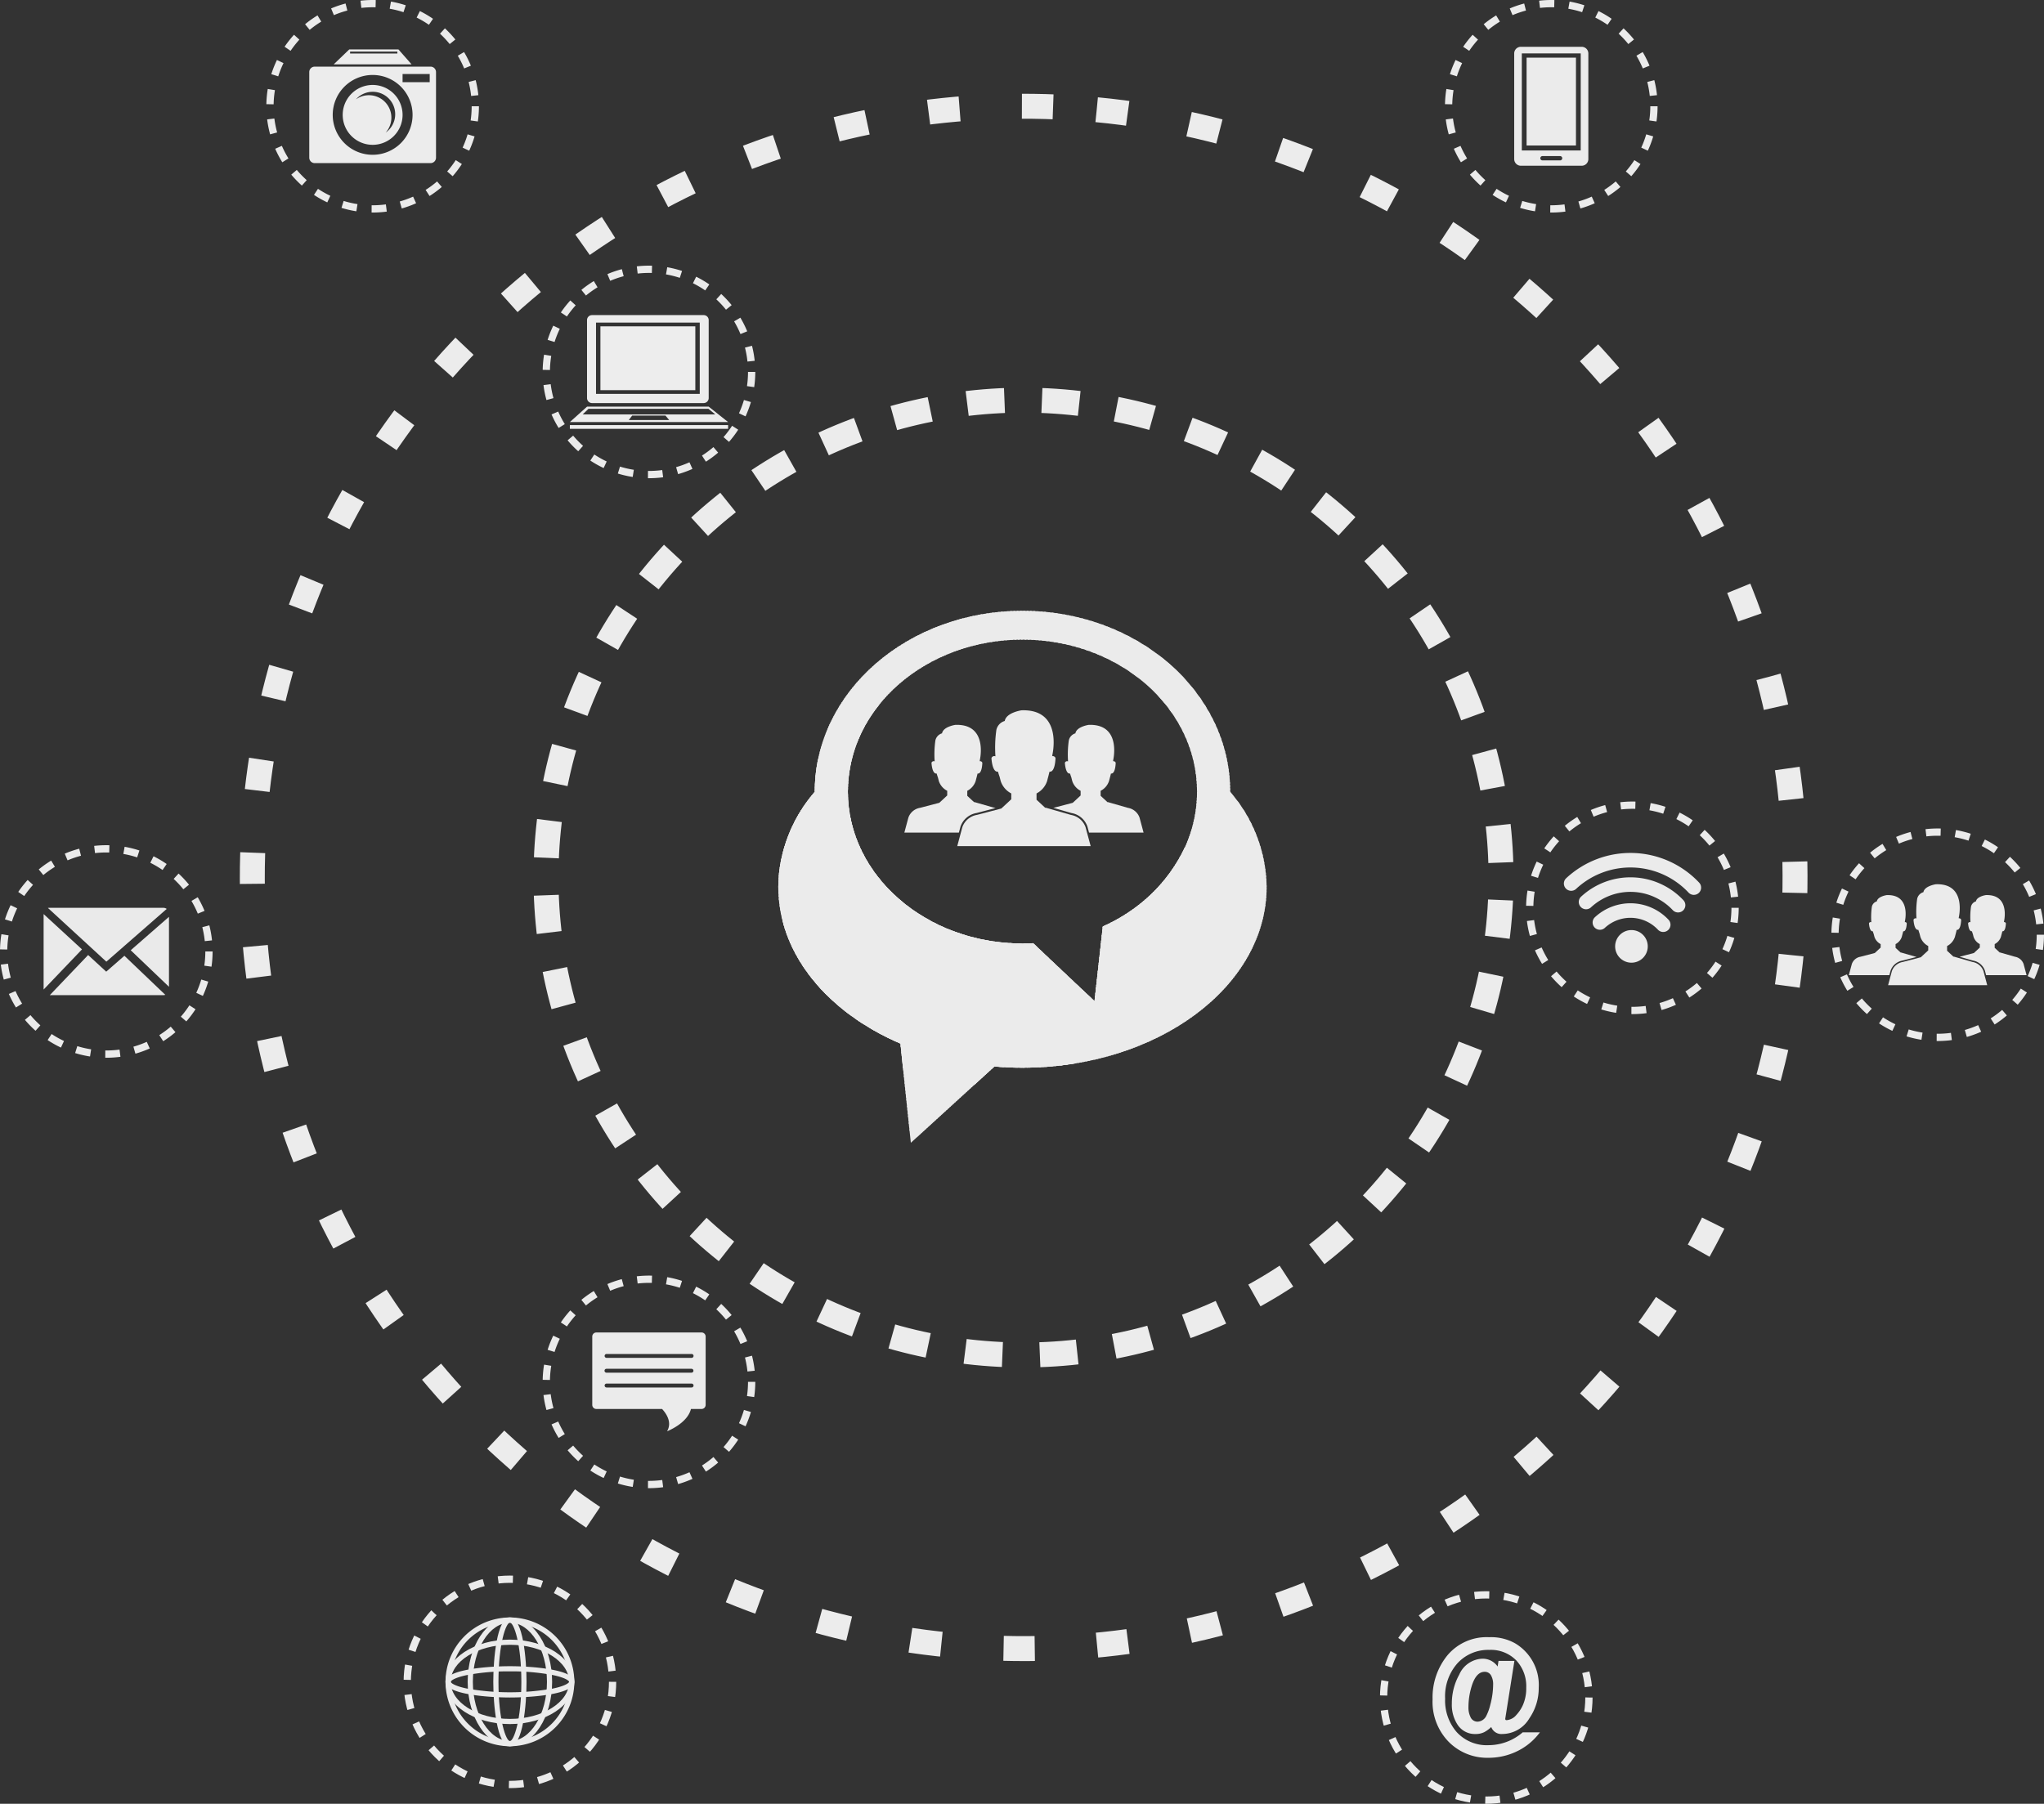 <svg xmlns="http://www.w3.org/2000/svg" xmlns:xlink="http://www.w3.org/1999/xlink" width="327.695" height="289.253" viewBox="0 0 327.695 289.253"><rect x="0" y="0" width="327.695" height="289.253" fill="#333333" stroke="none"/><defs><style>.a,.e{fill:#ebebeb;}.a{clip-rule:evenodd;}.b,.c,.d,.f,.h,.i,.j,.k,.l{fill:none;stroke-miterlimit:10;}.b,.c,.k{stroke:#ececec;}.b,.c{stroke-width:4px;}.b{stroke-dasharray:5 10;}.c{stroke-dasharray:6;}.d,.f,.h,.i,.j,.l{stroke:#ebebeb;}.d,.f,.h,.i,.j,.k,.l{stroke-width:1.165px;}.d{stroke-dasharray:2.365 2.365;}.f{stroke-dasharray:2.365 2.365;}.g{fill:#eaeaea;}.h{stroke-dasharray:2.365 2.365;}.i{stroke-dasharray:2.365 2.365;}.j,.k{stroke-dasharray:2.365 2.365;}.l{stroke-dasharray:2.365 2.365;}.m{fill:#ededed;}.n{fill:#ececec;}.o{clip-path:url(#a);}.p{clip-path:url(#b);}</style><clipPath id="a"><path class="a" d="M379.914,754.147a23.65,23.65,0,0,1,5.85,15.249c0,16.011-17.526,28.989-39.147,28.989q-2.282,0-4.5-.192l-13.395,12.233-1.666-15.914C315.35,789.5,307.47,780.13,307.47,769.4a23.649,23.649,0,0,1,5.85-15.249V754.1c0-16.01,14.908-28.989,33.3-28.989s33.3,12.979,33.3,28.989v.045Zm-33.3-24.412c-15.458,0-27.989,10.909-27.989,24.367s12.531,24.367,27.989,24.367c.576,0,1.148-.017,1.716-.047l9.838,9.292L359.5,775.74c8.976-4.058,15.108-12.224,15.108-21.638C374.605,740.644,362.075,729.735,346.617,729.735Z" transform="translate(-307.47 -725.113)"/></clipPath><clipPath id="b"><path class="a" d="M355.361,866.173a52.556,52.556,0,0,1-8.394.67c-1.521,0-3.021-.067-4.5-.192l-3.228,2.949a32.627,32.627,0,0,1-11.409-2.584l-.424-4.046c-9.523-4.075-16.512-11.035-18.79-19.266a32.914,32.914,0,0,1-.721-6.861c0-.335.007-.668.017-1a24.069,24.069,0,0,1,5.757-13.238v-.044a25.5,25.5,0,0,1,.495-5,32.966,32.966,0,0,1,9.866-8.968,22.167,22.167,0,0,0-5.052,13.966c0,13.458,12.531,24.367,27.989,24.367.576,0,1.148-.017,1.715-.047l9.839,9.292,1.326-11.974a26.01,26.01,0,0,0,13.186-12.749,32.819,32.819,0,0,1-17.673,34.724Z" transform="translate(-307.897 -808.595)"/></clipPath></defs><g transform="translate(5734.983 14884.064)"><circle class="b" cx="123.665" cy="123.665" r="123.665" transform="translate(-5705.685 -14631.959) rotate(-84.567)"/><circle class="c" cx="76.532" cy="76.532" r="76.532" transform="matrix(0.912, -0.411, 0.411, 0.912, -5672.143, -14781.68)"/><g transform="translate(-5440.791 -14750.628)"><g transform="translate(0 0)"><path class="d" d="M406.186,220.079a16.46,16.46,0,1,1-16.46-16.459A16.459,16.459,0,0,1,406.186,220.079Z" transform="translate(-373.267 -203.62)"/></g><g transform="translate(2.209 8.366)"><g transform="translate(6.304)"><path class="e" d="M399.067,227.877a2.241,2.241,0,0,0-1.741-1.46l-3.034-.87-.019.033-1.037-.964,0,0v-.758a2.563,2.563,0,0,0,1.258-1.473c.028-.113.057-.22.083-.324h0s.095-.338.2-.8c.689.1.713-1.618.713-1.618a.333.333,0,0,0-.381-.228c0-.049,0-.1,0-.141,0,0,1.319-5.5-3.676-5.323,0,0-1.818.262-1.994,1.27a1.421,1.421,0,0,0-1,1.074,14.913,14.913,0,0,0-.111,3.14.352.352,0,0,0-.474.208s.076,1.726.776,1.617c.055.2.114.394.186.584.043.166.087.344.138.538a2.553,2.553,0,0,0,1.259,1.473v.708l-.008,0-1.176,1.094-2.9.758a2.242,2.242,0,0,0-1.744,1.46l-.607,2.262h15.893Z" transform="translate(-383.783 -213.954)"/></g><g transform="translate(0 1.733)"><path class="e" d="M384.6,226.6l2.259-.589c-.074-.019-.122-.027-.122-.027l-2.405-.691-.015.027-.824-.765,0,0v-.6a2.031,2.031,0,0,0,1-1.169c.022-.09.044-.175.065-.257h0s.074-.27.161-.631c.549.078.566-1.284.566-1.284a.262.262,0,0,0-.3-.181c0-.04,0-.077,0-.111,0,0,1.047-4.364-2.914-4.224,0,0-1.444.208-1.584,1.008a1.127,1.127,0,0,0-.793.852,11.755,11.755,0,0,0-.085,2.492.278.278,0,0,0-.378.164s.058,1.368.614,1.283c.045.156.092.311.149.461.033.133.07.274.108.427a2.03,2.03,0,0,0,1,1.169v.562l-.006,0-.933.868-2.3.6a1.774,1.774,0,0,0-1.38,1.158L376,228.935h6.5l.191-.709A2.446,2.446,0,0,1,384.6,226.6Z" transform="translate(-375.996 -216.094)"/></g><g transform="translate(17.752 1.733)"><path class="e" d="M402.339,228.935h6.332l-.481-1.795a1.779,1.779,0,0,0-1.384-1.158l-2.407-.691-.014.027-.824-.765,0,0v-.6a2.025,2.025,0,0,0,1-1.169c.023-.09.045-.175.066-.257h0s.074-.27.163-.631c.546.078.564-1.284.564-1.284a.264.264,0,0,0-.3-.181c0-.04,0-.077,0-.111,0,0,1.047-4.364-2.916-4.224,0,0-1.443.208-1.583,1.008a1.126,1.126,0,0,0-.792.852,11.782,11.782,0,0,0-.087,2.492.28.28,0,0,0-.379.164s.062,1.368.619,1.283a4.78,4.78,0,0,0,.147.461c.033.133.068.274.108.427a2.03,2.03,0,0,0,1,1.169v.562l-.006,0-.931.868-2.3.6h0l2.146.615a2.444,2.444,0,0,1,1.915,1.623l.189.713h.166Z" transform="translate(-397.923 -216.094)"/></g></g></g><g transform="translate(-5647.398 -14678.926)"><g transform="translate(0 0)"><path class="d" d="M150.983,308.644a16.46,16.46,0,1,1-16.46-16.457A16.462,16.462,0,0,1,150.983,308.644Z" transform="translate(-118.064 -292.187)"/></g><path class="e" d="M144.691,302.732H127.819a.657.657,0,0,0-.657.657v10.954a.658.658,0,0,0,.657.658h10.536c.6.644,1.673,2.089.8,3.572,0,0,3.254-1.231,3.829-3.572h1.7a.658.658,0,0,0,.657-.658V303.389A.657.657,0,0,0,144.691,302.732Zm-1.619,8.821H129.439a.312.312,0,0,1,0-.623h13.633a.312.312,0,1,1,0,.623Zm0-2.375H129.439a.311.311,0,1,1,0-.623h13.633a.311.311,0,1,1,0,.623Zm0-2.376H129.439a.312.312,0,0,1,0-.623h13.633a.312.312,0,1,1,0,.623Z" transform="translate(-119.796 -294.195)"/></g><g transform="translate(-5734.4 -14747.945)"><g transform="translate(0 0)"><path class="f" d="M43.517,223.394a16.459,16.459,0,1,1-16.459-16.46A16.458,16.458,0,0,1,43.517,223.394Z" transform="translate(-10.599 -206.934)"/></g><g transform="translate(6.409 9.458)"><path class="g" d="M31.7,228.086l-2.914,2.548-2.9-2.668L19.742,234.4H37.954a.872.872,0,0,0,.3-.053Z" transform="translate(-18.749 -220.396)"/><path class="g" d="M35.765,225.759l6.134,5.86V220.4Z" transform="translate(-21.8 -218.955)"/><path class="g" d="M28.738,227.252l9.677-8.46a.889.889,0,0,0-.531-.176H19.572a.893.893,0,0,0-.2.023Z" transform="translate(-18.679 -218.616)"/><path class="g" d="M18.515,219.855v12.1l6.153-6.439Z" transform="translate(-18.515 -218.852)"/></g></g><g transform="translate(-5489.734 -14754.946)"><g transform="translate(0 0)"><path class="h" d="M345.731,214.744a16.46,16.46,0,1,1-16.459-16.458A16.46,16.46,0,0,1,345.731,214.744Z" transform="translate(-312.812 -198.286)"/></g><g transform="translate(5.444 7.655)"><path class="e" d="M341.2,214.154a1.167,1.167,0,0,1-1.651-.053,12.781,12.781,0,0,0-18.045-.572,1.168,1.168,0,0,1-1.6-1.7,15.119,15.119,0,0,1,21.348.678A1.168,1.168,0,0,1,341.2,214.154Z" transform="translate(-319.536 -207.741)"/><g transform="translate(2.371 3.911)"><path class="e" d="M339.231,217.892a1.168,1.168,0,0,1-1.651-.053,9.312,9.312,0,0,0-13.148-.417,1.169,1.169,0,0,1-1.6-1.7,11.655,11.655,0,0,1,16.453.522A1.168,1.168,0,0,1,339.231,217.892Z" transform="translate(-322.464 -212.572)"/></g><g transform="translate(4.608 8.073)"><path class="e" d="M337.375,222a1.168,1.168,0,0,1-1.652-.053,6.04,6.04,0,0,0-8.527-.27,1.168,1.168,0,0,1-1.6-1.7,8.377,8.377,0,0,1,11.829.376A1.167,1.167,0,0,1,337.375,222Z" transform="translate(-325.228 -217.712)"/></g><path class="e" d="M334.248,223.853a2.615,2.615,0,1,1-3.7-.118A2.614,2.614,0,0,1,334.248,223.853Z" transform="translate(-321.477 -210.652)"/></g></g><g transform="translate(-5669.692 -14630.822)"><g transform="translate(0 0)"><circle class="i" cx="16.459" cy="16.459" r="16.459"/></g><g transform="translate(6.134 6.135)"><g transform="translate(0 7.814)"><path class="e" d="M108.428,373.854c-3.572,0-10.325-.525-10.325-2.509s6.754-2.51,10.325-2.51,10.324.524,10.324,2.51S112,373.854,108.428,373.854Zm0-4.189a35.059,35.059,0,0,0-6.921.6c-2.136.452-2.573.963-2.573,1.075s.436.623,2.573,1.073a39.843,39.843,0,0,0,13.841,0c2.136-.451,2.572-.962,2.572-1.073s-.436-.623-2.572-1.075A35.06,35.06,0,0,0,108.428,369.665Z" transform="translate(-98.103 -368.835)"/></g><g transform="translate(0 3.552)"><path class="e" d="M108.428,377.113c-5.692,0-10.325-3.038-10.325-6.771s4.633-6.771,10.325-6.771,10.324,3.038,10.324,6.771S114.119,377.113,108.428,377.113Zm0-12.711c-5.236,0-9.494,2.664-9.494,5.941s4.258,5.941,9.494,5.941,9.492-2.666,9.492-5.941S113.662,364.4,108.428,364.4Z" transform="translate(-98.103 -363.571)"/></g><g transform="translate(7.659)"><path class="e" d="M110.23,379.831c-2.108,0-2.666-6.754-2.666-10.324s.558-10.324,2.666-10.324,2.664,6.753,2.664,10.324S112.337,379.831,110.23,379.831Zm0-19.818c-.623,0-1.836,3.351-1.836,9.494S109.607,379,110.23,379s1.834-3.35,1.834-9.493S110.851,360.013,110.23,360.013Z" transform="translate(-107.564 -359.183)"/></g><g transform="translate(3.553)"><path class="e" d="M109.264,379.831c-3.733,0-6.772-4.632-6.772-10.324s3.039-10.324,6.772-10.324,6.767,4.631,6.767,10.324S113,379.831,109.264,379.831Zm0-19.818c-3.276,0-5.942,4.26-5.942,9.494S105.988,379,109.264,379s5.939-4.26,5.939-9.493S112.537,360.013,109.264,360.013Z" transform="translate(-102.492 -359.183)"/></g><path class="e" d="M108.428,379.831a10.324,10.324,0,1,1,10.324-10.324A10.337,10.337,0,0,1,108.428,379.831Zm0-19.818a9.494,9.494,0,1,0,9.492,9.494A9.505,9.505,0,0,0,108.428,360.013Z" transform="translate(-98.103 -359.183)"/></g></g><g transform="translate(-5502.741 -14883.482)"><g transform="translate(0 0)"><path class="j" d="M329.664,55.977a16.459,16.459,0,1,1-16.457-16.459A16.459,16.459,0,0,1,329.664,55.977Z" transform="translate(-296.746 -39.518)"/></g><path class="e" d="M320.554,48.07H310.8a1.066,1.066,0,0,0-1.065,1.066V66.074A1.066,1.066,0,0,0,310.8,67.14h9.755a1.065,1.065,0,0,0,1.066-1.065V49.136A1.065,1.065,0,0,0,320.554,48.07Zm-3.463,18.215h-2.825a.346.346,0,1,1,0-.692h2.825a.346.346,0,0,1,0,.692Zm2.545-2.393H311.72V49.811h7.917Zm.763.8h-9.443V49.127H320.4Z" transform="translate(-299.219 -41.146)"/></g><g transform="translate(-5513.163 -14628.313)"><g transform="translate(0 0)"><circle class="k" cx="16.459" cy="16.459" r="16.459"/></g><g transform="translate(7.854 6.792)"><path class="e" d="M308.009,378.349h2.774l-.257.322a9.811,9.811,0,0,1-3.569,2.787,10.4,10.4,0,0,1-4.416.97,8.679,8.679,0,0,1-6.4-2.573,9.191,9.191,0,0,1-2.57-6.8,10.7,10.7,0,0,1,2.4-7.082,8.2,8.2,0,0,1,6.664-2.881,7.88,7.88,0,0,1,4.174.984,7.756,7.756,0,0,1,3.782,7.109,8.565,8.565,0,0,1-1.508,4.927,5.069,5.069,0,0,1-4.307,2.5,1.735,1.735,0,0,1-1.8-1.116,5.207,5.207,0,0,1-1.118.82,3.052,3.052,0,0,1-1.387.3,3.308,3.308,0,0,1-2.922-1.536,5.823,5.823,0,0,1-.889-3.325,9.475,9.475,0,0,1,1.184-4.658,4.208,4.208,0,0,1,3.736-2.558,2.923,2.923,0,0,1,2.42,1.25l.142-.9h2.549l-1.468,9.277c0,.154.068.229.2.229a2.273,2.273,0,0,0,1.589-.847,5.841,5.841,0,0,0,1.022-1.536,6.621,6.621,0,0,0,.554-2.827,6.06,6.06,0,0,0-1.61-4.383,5.681,5.681,0,0,0-4.3-1.676,6.693,6.693,0,0,0-5.095,2.12,7.971,7.971,0,0,0-2,5.7,7.707,7.707,0,0,0,1.818,5.319,6.516,6.516,0,0,0,5.13,2.141,8.4,8.4,0,0,0,5.428-2.007Zm-5.185-4.416a12.766,12.766,0,0,0,.457-3.272,2.84,2.84,0,0,0-.282-1.333,1.141,1.141,0,0,0-1.077-.687q-1.373,0-2.087,2.315a11.417,11.417,0,0,0-.512,3.42,3.3,3.3,0,0,0,.3,1.453,1.225,1.225,0,0,0,1.131.808,1.633,1.633,0,0,0,1.439-.954A7.8,7.8,0,0,0,302.823,373.933Z" transform="translate(-293.574 -363.093)"/></g></g><g transform="translate(-5647.398 -14840.876)"><g transform="translate(0 0)"><path class="l" d="M150.983,108.6a16.46,16.46,0,1,1-16.46-16.46A16.461,16.461,0,0,1,150.983,108.6Z" transform="translate(-118.064 -92.145)"/></g><g transform="translate(3.774 7.342)"><path class="m" d="M144.833,101.214h-17.9a.8.8,0,0,0-.806.8v12.5a.806.806,0,0,0,.806.806h17.9a.805.805,0,0,0,.8-.806v-12.5A.8.8,0,0,0,144.833,101.214Zm-.634,12.634h-16.63V102.419H144.2Z" transform="translate(-123.374 -101.214)"/><rect class="m" width="15.216" height="10.234" transform="translate(4.9 1.803)"/><rect class="m" width="25.369" height="0.597" transform="translate(0 17.638)"/><path class="m" d="M144.99,119.348H125.48l-2.754,2.472H148.1Zm-19.271.342H144.94l1.1.9H124.785Zm6.458,1.8.538-.709h5.344l.587.709Z" transform="translate(-122.726 -104.667)"/></g></g><g transform="translate(-5691.7 -14883.482)"><g transform="translate(0 0)"><path class="j" d="M96.261,55.978A16.459,16.459,0,1,1,79.8,39.518,16.459,16.459,0,0,1,96.261,55.978Z" transform="translate(-63.343 -39.518)"/></g><g transform="translate(6.298 7.341)"><path class="n" d="M82.544,55.628a4.8,4.8,0,1,0,4.8,4.8A4.8,4.8,0,0,0,82.544,55.628Zm2.094,7.636a3.6,3.6,0,0,0-4.767-5.333,3.6,3.6,0,1,1,4.767,5.333Z" transform="translate(-72.383 -49.927)"/><path class="n" d="M90.57,52H71.994a.872.872,0,0,0-.872.871V66.6a.872.872,0,0,0,.872.871H90.57a.872.872,0,0,0,.873-.871V52.875A.871.871,0,0,0,90.57,52ZM81.283,66.136a6.4,6.4,0,1,1,6.4-6.4A6.4,6.4,0,0,1,81.283,66.136Zm9.149-11.648h-4.35V53.18h4.35Z" transform="translate(-71.122 -49.237)"/><path class="n" d="M86.339,48.586H78.458l-2.5,2.4H88.448Zm-.171.654H78.587v-.305h7.581Z" transform="translate(-72.042 -48.586)"/></g></g><g transform="translate(-5610.21 -14786.119)"><g transform="translate(20.212 15.962)"><g transform="translate(8.484 0)"><path class="e" d="M404.351,232.691a3.016,3.016,0,0,0-2.343-1.964l-4.083-1.171-.025.045-1.4-1.3-.007,0v-1.02a3.45,3.45,0,0,0,1.693-1.983c.038-.151.077-.3.111-.436h0s.127-.455.275-1.071c.927.132.96-2.178.96-2.178a.448.448,0,0,0-.513-.307c0-.065.007-.13.007-.19,0,0,1.775-7.4-4.947-7.163,0,0-2.447.353-2.683,1.709a1.912,1.912,0,0,0-1.344,1.446,20.067,20.067,0,0,0-.149,4.225.473.473,0,0,0-.638.28s.1,2.323,1.045,2.176c.074.267.154.531.251.785.058.223.118.463.185.723a3.436,3.436,0,0,0,1.694,1.983v.953l-.011-.005-1.583,1.472-3.9,1.02a3.018,3.018,0,0,0-2.347,1.964l-.817,3.044H405.17Z" transform="translate(-383.783 -213.954)"/></g><g transform="translate(0 2.332)"><path class="e" d="M387.577,230.229l3.04-.792c-.1-.026-.164-.036-.164-.036l-3.237-.93-.021.036-1.109-1.03,0,0v-.808a2.733,2.733,0,0,0,1.346-1.573c.029-.121.059-.235.087-.346h0s.1-.363.217-.849c.739.1.762-1.728.762-1.728a.353.353,0,0,0-.406-.244c0-.053,0-.1,0-.149,0,0,1.409-5.872-3.921-5.684,0,0-1.944.28-2.131,1.356a1.516,1.516,0,0,0-1.068,1.146,15.818,15.818,0,0,0-.114,3.353.375.375,0,0,0-.509.221s.078,1.841.827,1.727c.06.21.124.418.2.621.045.179.094.368.145.575a2.731,2.731,0,0,0,1.347,1.573v.756l-.009,0-1.255,1.168-3.1.809a2.388,2.388,0,0,0-1.858,1.558l-.65,2.415h8.743l.257-.954A3.292,3.292,0,0,1,387.577,230.229Z" transform="translate(-375.996 -216.094)"/></g><g transform="translate(23.889 2.332)"><path class="e" d="M403.866,233.374h8.521l-.647-2.415a2.4,2.4,0,0,0-1.862-1.558l-3.239-.93-.019.036-1.109-1.03-.007,0v-.808a2.726,2.726,0,0,0,1.346-1.573c.032-.121.061-.235.089-.346h0s.1-.363.219-.849c.734.1.759-1.728.759-1.728a.355.355,0,0,0-.406-.244c0-.053,0-.1,0-.149,0,0,1.409-5.872-3.924-5.684,0,0-1.943.28-2.13,1.356A1.515,1.515,0,0,0,400.4,218.6a15.858,15.858,0,0,0-.118,3.353.377.377,0,0,0-.51.221s.083,1.841.833,1.727a6.451,6.451,0,0,0,.2.621c.045.179.092.368.145.575a2.732,2.732,0,0,0,1.344,1.573v.756l-.009,0-1.253,1.168-3.1.809h-.007l2.888.828a3.289,3.289,0,0,1,2.577,2.184l.255.96h.223Z" transform="translate(-397.923 -216.094)"/></g></g><g transform="translate(0 0)"><g transform="translate(0 0)"><g class="o"><rect class="e" width="1.496" height="85.431" transform="matrix(0.673, -0.74, 0.74, 0.673, -23.183, 44.915)"/><rect class="e" width="0.538" height="85.431" transform="translate(-22.303 43.946) rotate(-47.737)"/><rect class="e" width="0.538" height="85.431" transform="matrix(0.673, -0.74, 0.74, 0.673, -22.054, 43.674)"/><rect class="e" width="0.538" height="85.431" transform="matrix(0.673, -0.74, 0.74, 0.673, -21.815, 43.41)"/><rect class="e" width="0.538" height="85.431" transform="translate(-21.568 43.139) rotate(-47.716)"/><rect class="e" width="0.538" height="85.431" transform="translate(-21.321 42.867) rotate(-47.705)"/><rect class="e" width="0.538" height="85.431" transform="matrix(0.673, -0.74, 0.74, 0.673, -21.088, 42.611)"/><rect class="e" width="0.538" height="85.431" transform="matrix(0.673, -0.74, 0.74, 0.673, -20.85, 42.349)"/><rect class="e" width="0.538" height="85.431" transform="translate(-20.605 42.079) rotate(-47.721)"/><rect class="e" width="0.538" height="85.431" transform="matrix(0.673, -0.74, 0.74, 0.673, -20.373, 41.823)"/><rect class="e" width="0.538" height="85.431" transform="translate(-20.132 41.559) rotate(-47.74)"/><rect class="e" width="0.538" height="85.431" transform="matrix(0.673, -0.74, 0.74, 0.673, -19.89, 41.293)"/><rect class="e" width="0.538" height="85.431" transform="translate(-19.647 41.025) rotate(-47.735)"/><rect class="e" width="0.538" height="85.431" transform="matrix(0.673, -0.74, 0.74, 0.673, -19.393, 40.746)"/><rect class="e" width="0.538" height="85.431" transform="matrix(0.673, -0.74, 0.74, 0.673, -19.158, 40.487)"/><rect class="e" width="0.538" height="85.431" transform="matrix(0.673, -0.74, 0.74, 0.673, -18.92, 40.225)"/><rect class="e" width="0.538" height="85.431" transform="translate(-18.672 39.953) rotate(-47.716)"/><rect class="e" width="0.538" height="85.431" transform="matrix(0.673, -0.74, 0.74, 0.673, -18.432, 39.688)"/><rect class="e" width="0.538" height="85.431" transform="matrix(0.673, -0.74, 0.74, 0.673, -18.193, 39.426)"/><rect class="e" width="0.538" height="85.431" transform="matrix(0.673, -0.74, 0.74, 0.673, -17.952, 39.161)"/><rect class="e" width="0.538" height="85.431" transform="translate(-17.708 38.892) rotate(-47.718)"/><rect class="e" width="0.538" height="85.431" transform="matrix(0.673, -0.74, 0.74, 0.673, -17.476, 38.638)"/><rect class="e" width="0.538" height="85.431" transform="matrix(0.673, -0.74, 0.74, 0.673, -17.236, 38.373)"/><rect class="e" width="0.538" height="85.431" transform="matrix(0.673, -0.74, 0.74, 0.673, -16.994, 38.107)"/><rect class="e" width="0.538" height="85.431" transform="matrix(0.673, -0.74, 0.74, 0.673, -16.75, 37.839)"/><rect class="e" width="0.538" height="85.431" transform="matrix(0.673, -0.74, 0.74, 0.673, -16.504, 37.568)"/><rect class="e" width="0.538" height="85.431" transform="matrix(0.673, -0.74, 0.74, 0.673, -16.262, 37.302)"/><rect class="e" width="0.538" height="85.431" transform="matrix(0.673, -0.74, 0.74, 0.673, -16.021, 37.037)"/><rect class="e" width="0.538" height="85.431" transform="translate(-15.776 36.768) rotate(-47.716)"/><rect class="e" width="0.538" height="85.431" transform="matrix(0.673, -0.74, 0.74, 0.673, -15.538, 36.505)"/><rect class="e" width="0.538" height="85.431" transform="matrix(0.673, -0.74, 0.74, 0.673, -15.3, 36.243)"/><rect class="e" width="0.538" height="85.431" transform="translate(-15.052 35.971) rotate(-47.716)"/><rect class="e" width="0.538" height="85.431" transform="matrix(0.673, -0.74, 0.74, 0.673, -14.82, 35.715)"/><rect class="e" width="0.538" height="85.431" transform="matrix(0.673, -0.74, 0.74, 0.673, -14.58, 35.452)"/><rect class="e" width="0.538" height="85.431" transform="matrix(0.673, -0.74, 0.74, 0.673, -14.34, 35.187)"/><rect class="e" width="0.538" height="85.431" transform="translate(-14.095 34.919) rotate(-47.733)"/><rect class="e" width="0.538" height="85.431" transform="translate(-13.848 34.647) rotate(-47.722)"/><rect class="e" width="0.538" height="85.431" transform="matrix(0.673, -0.74, 0.74, 0.673, -13.607, 34.382)"/><rect class="e" width="0.538" height="85.431" transform="matrix(0.673, -0.74, 0.74, 0.673, -13.369, 34.119)"/><rect class="e" width="0.538" height="85.431" transform="translate(-13.121 33.847) rotate(-47.715)"/><rect class="e" width="0.538" height="85.431" transform="matrix(0.673, -0.74, 0.74, 0.673, -12.877, 33.579)"/><rect class="e" width="0.538" height="85.431" transform="matrix(0.673, -0.74, 0.74, 0.673, -12.642, 33.32)"/><rect class="e" width="0.538" height="85.431" transform="matrix(0.673, -0.74, 0.74, 0.673, -12.404, 33.058)"/><rect class="e" width="0.538" height="85.431" transform="matrix(0.673, -0.74, 0.74, 0.673, -12.164, 32.794)"/><rect class="e" width="0.538" height="85.431" transform="translate(-11.929 32.536) rotate(-47.744)"/><rect class="e" width="0.538" height="85.431" transform="matrix(0.673, -0.74, 0.74, 0.673, -11.685, 32.267)"/><rect class="e" width="0.538" height="85.431" transform="matrix(0.672, -0.74, 0.74, 0.672, -11.446, 32.004)"/><rect class="e" width="0.538" height="85.431" transform="matrix(0.673, -0.74, 0.74, 0.673, -11.192, 31.725)"/><rect class="e" width="0.538" height="85.431" transform="matrix(0.673, -0.74, 0.74, 0.673, -10.956, 31.465)"/><rect class="e" width="0.538" height="85.431" transform="matrix(0.673, -0.74, 0.74, 0.673, -10.712, 31.197)"/><rect class="e" width="0.538" height="85.431" transform="translate(-10.471 30.931) rotate(-47.723)"/><rect class="e" width="0.538" height="85.431" transform="translate(-10.226 30.662) rotate(-47.716)"/><rect class="e" width="0.538" height="85.431" transform="matrix(0.673, -0.74, 0.74, 0.673, -9.991, 30.403)"/><rect class="e" width="0.538" height="85.431" transform="matrix(0.673, -0.74, 0.74, 0.673, -9.747, 30.135)"/><rect class="e" width="0.538" height="85.431" transform="matrix(0.673, -0.74, 0.74, 0.673, -9.51, 29.875)"/><rect class="e" width="0.538" height="85.431" transform="matrix(0.673, -0.74, 0.74, 0.673, -9.269, 29.61)"/><rect class="e" width="0.538" height="85.431" transform="matrix(0.673, -0.74, 0.74, 0.673, -9.03, 29.347)"/><rect class="e" width="0.538" height="85.431" transform="translate(-8.79 29.083) rotate(-47.74)"/><rect class="e" width="0.538" height="85.431" transform="translate(-8.545 28.813) rotate(-47.733)"/><rect class="e" width="0.538" height="85.431" transform="matrix(0.673, -0.74, 0.74, 0.673, -8.296, 28.539)"/><rect class="e" width="0.538" height="85.431" transform="matrix(0.673, -0.74, 0.74, 0.673, -8.058, 28.277)"/><rect class="e" width="0.538" height="85.431" transform="matrix(0.673, -0.74, 0.74, 0.673, -7.815, 28.01)"/><rect class="e" width="0.538" height="85.431" transform="translate(-7.571 27.742) rotate(-47.717)"/><rect class="e" width="0.538" height="85.431" transform="matrix(0.673, -0.74, 0.74, 0.673, -7.333, 27.48)"/><rect class="e" width="0.538" height="85.431" transform="matrix(0.673, -0.74, 0.74, 0.673, -7.092, 27.214)"/><rect class="e" width="0.538" height="85.431" transform="matrix(0.673, -0.74, 0.74, 0.673, -6.851, 26.95)"/><rect class="e" width="0.538" height="85.431" transform="translate(-6.614 26.69) rotate(-47.733)"/><rect class="e" width="0.538" height="85.431" transform="translate(-6.367 26.417) rotate(-47.721)"/><rect class="e" width="0.538" height="85.431" transform="matrix(0.673, -0.74, 0.74, 0.673, -6.134, 26.161)"/><rect class="e" width="0.538" height="85.431" transform="matrix(0.673, -0.74, 0.74, 0.673, -5.89, 25.892)"/><rect class="e" width="0.538" height="85.431" transform="matrix(0.673, -0.74, 0.74, 0.673, -5.641, 25.619)"/><rect class="e" width="0.538" height="85.431" transform="matrix(0.673, -0.74, 0.74, 0.673, -5.402, 25.356)"/><rect class="e" width="0.538" height="85.431" transform="matrix(0.673, -0.74, 0.74, 0.673, -5.161, 25.091)"/><rect class="e" width="0.538" height="85.431" transform="matrix(0.673, -0.74, 0.74, 0.673, -4.922, 24.828)"/><rect class="e" width="0.538" height="85.431" transform="translate(-4.675 24.556) rotate(-47.716)"/><rect class="e" width="0.538" height="85.431" transform="matrix(0.673, -0.74, 0.74, 0.673, -4.431, 24.288)"/><rect class="e" width="0.538" height="85.431" transform="matrix(0.673, -0.74, 0.74, 0.673, -4.196, 24.029)"/><rect class="e" width="0.538" height="85.431" transform="matrix(0.673, -0.74, 0.74, 0.673, -3.959, 23.769)"/><rect class="e" width="0.538" height="85.431" transform="matrix(0.673, -0.74, 0.74, 0.673, -3.718, 23.503)"/><rect class="e" width="0.538" height="85.431" transform="matrix(0.672, -0.74, 0.74, 0.672, -3.483, 23.245)"/><rect class="e" width="0.538" height="85.431" transform="translate(-3.24 22.977) rotate(-47.74)"/><rect class="e" width="0.538" height="85.431" transform="translate(-2.989 22.701) rotate(-47.722)"/><rect class="e" width="0.538" height="85.431" transform="matrix(0.673, -0.74, 0.74, 0.673, -2.746, 22.434)"/><rect class="e" width="0.538" height="85.431" transform="matrix(0.673, -0.74, 0.74, 0.673, -2.51, 22.174)"/><rect class="e" width="0.538" height="85.431" transform="translate(-2.265 21.905) rotate(-47.722)"/><rect class="e" width="0.538" height="85.431" transform="translate(-2.024 21.64) rotate(-47.723)"/><rect class="e" width="0.538" height="85.431" transform="translate(-1.78 21.371) rotate(-47.716)"/><rect class="e" width="0.538" height="85.431" transform="matrix(0.673, -0.74, 0.74, 0.673, -1.544, 21.112)"/><rect class="e" width="0.538" height="85.431" transform="translate(-1.309 20.853) rotate(-47.74)"/><rect class="e" width="0.538" height="85.431" transform="translate(-1.065 20.585) rotate(-47.735)"/><rect class="e" width="0.538" height="85.431" transform="matrix(0.673, -0.74, 0.74, 0.673, -0.826, 20.322)"/><rect class="e" width="0.538" height="85.431" transform="translate(-0.584 20.056) rotate(-47.738)"/><rect class="e" width="0.538" height="85.431" transform="matrix(0.673, -0.74, 0.74, 0.673, -0.335, 19.782)"/><rect class="e" width="0.538" height="85.431" transform="translate(-0.093 19.516) rotate(-47.722)"/><rect class="e" width="0.538" height="85.431" transform="matrix(0.673, -0.74, 0.74, 0.673, 0.157, 19.241)"/><rect class="e" width="0.538" height="85.431" transform="matrix(0.673, -0.74, 0.74, 0.673, 0.389, 18.986)"/><rect class="e" width="0.538" height="85.431" transform="translate(0.634 18.716) rotate(-47.716)"/><rect class="e" width="0.538" height="85.431" transform="matrix(0.673, -0.74, 0.74, 0.673, 0.874, 18.452)"/><rect class="e" width="0.538" height="85.431" transform="matrix(0.673, -0.74, 0.74, 0.673, 1.114, 18.189)"/><rect class="e" width="0.538" height="85.431" transform="matrix(0.673, -0.74, 0.74, 0.673, 1.355, 17.923)"/><rect class="e" width="0.538" height="85.431" transform="matrix(0.673, -0.74, 0.74, 0.673, 1.591, 17.663)"/><rect class="e" width="0.538" height="85.431" transform="translate(1.832 17.398) rotate(-47.732)"/><rect class="e" width="0.538" height="85.431" transform="translate(2.079 17.126) rotate(-47.721)"/><rect class="e" width="0.538" height="85.431" transform="matrix(0.673, -0.74, 0.74, 0.673, 2.312, 16.87)"/><rect class="e" width="0.538" height="85.431" transform="translate(2.564 16.593) rotate(-47.716)"/><rect class="e" width="0.538" height="85.431" transform="translate(2.806 16.327) rotate(-47.716)"/><rect class="e" width="0.538" height="85.431" transform="matrix(0.673, -0.74, 0.74, 0.673, 3.044, 16.065)"/><rect class="e" width="0.538" height="85.431" transform="matrix(0.673, -0.74, 0.74, 0.673, 3.285, 15.8)"/><rect class="e" width="0.538" height="85.431" transform="translate(3.53 15.53) rotate(-47.715)"/><rect class="e" width="0.538" height="85.431" transform="matrix(0.673, -0.74, 0.74, 0.673, 3.769, 15.268)"/><rect class="e" width="0.538" height="85.431" transform="matrix(0.673, -0.74, 0.74, 0.673, 4.006, 15.007)"/><rect class="e" width="0.538" height="85.431" transform="matrix(0.673, -0.74, 0.74, 0.673, 4.242, 14.747)"/><rect class="e" width="0.538" height="85.431" transform="translate(4.486 14.478) rotate(-47.733)"/><rect class="e" width="0.538" height="85.431" transform="matrix(0.673, -0.74, 0.74, 0.673, 4.725, 14.216)"/><rect class="e" width="0.538" height="85.431" transform="matrix(0.673, -0.74, 0.74, 0.673, 4.967, 13.95)"/><rect class="e" width="0.538" height="85.431" transform="matrix(0.673, -0.74, 0.74, 0.673, 5.218, 13.674)"/><rect class="e" width="0.538" height="85.431" transform="translate(5.458 13.41) rotate(-47.722)"/><rect class="e" width="0.538" height="85.431" transform="matrix(0.673, -0.74, 0.74, 0.673, 5.698, 13.146)"/><rect class="e" width="0.538" height="85.431" transform="matrix(0.673, -0.74, 0.74, 0.673, 5.937, 12.883)"/><rect class="e" width="0.538" height="85.431" transform="matrix(0.673, -0.74, 0.74, 0.673, 6.184, 12.611)"/><rect class="e" width="0.538" height="85.431" transform="translate(6.422 12.349) rotate(-47.723)"/><rect class="e" width="0.538" height="85.431" transform="matrix(0.673, -0.74, 0.74, 0.673, 6.664, 12.083)"/><rect class="e" width="0.538" height="85.431" transform="translate(6.894 11.83) rotate(-47.744)"/><rect class="e" width="0.538" height="85.431" transform="matrix(0.673, -0.74, 0.74, 0.673, 7.141, 11.559)"/><rect class="e" width="0.538" height="85.431" transform="matrix(0.673, -0.74, 0.74, 0.673, 7.381, 11.295)"/><rect class="e" width="0.538" height="85.431" transform="matrix(0.673, -0.74, 0.74, 0.673, 7.621, 11.031)"/><rect class="e" width="0.538" height="85.431" transform="matrix(0.673, -0.74, 0.74, 0.673, 7.868, 10.759)"/><rect class="e" width="0.538" height="85.431" transform="matrix(0.673, -0.74, 0.74, 0.673, 8.114, 10.488)"/><rect class="e" width="0.538" height="85.431" transform="matrix(0.673, -0.74, 0.74, 0.673, 8.351, 10.228)"/><rect class="e" width="0.538" height="85.431" transform="translate(8.603 9.95) rotate(-47.705)"/><rect class="e" width="0.538" height="85.431" transform="matrix(0.673, -0.74, 0.74, 0.673, 8.833, 9.698)"/><rect class="e" width="0.538" height="85.431" transform="translate(9.081 9.425) rotate(-47.715)"/><rect class="e" width="0.538" height="85.431" transform="translate(9.321 9.16) rotate(-47.717)"/><rect class="e" width="0.538" height="85.431" transform="matrix(0.673, -0.74, 0.74, 0.673, 9.552, 8.907)"/><rect class="e" width="0.538" height="85.431" transform="translate(9.796 8.638) rotate(-47.733)"/><rect class="e" width="0.538" height="85.431" transform="translate(10.037 8.373) rotate(-47.733)"/><rect class="e" width="0.538" height="85.431" transform="matrix(0.673, -0.74, 0.74, 0.673, 10.275, 8.111)"/><rect class="e" width="0.538" height="85.431" transform="matrix(0.673, -0.74, 0.74, 0.673, 10.517, 7.844)"/><rect class="e" width="0.538" height="85.431" transform="matrix(0.673, -0.74, 0.74, 0.673, 10.767, 7.57)"/><rect class="e" width="0.538" height="85.431" transform="translate(11.011 7.302) rotate(-47.716)"/><rect class="e" width="0.538" height="85.431" transform="matrix(0.673, -0.74, 0.74, 0.673, 11.249, 7.039)"/><rect class="e" width="0.538" height="85.431" transform="matrix(0.673, -0.74, 0.74, 0.673, 11.49, 6.774)"/><rect class="e" width="0.538" height="85.431" transform="translate(11.735 6.505) rotate(-47.716)"/><rect class="e" width="0.538" height="85.431" transform="translate(11.976 6.24) rotate(-47.716)"/><rect class="e" width="0.538" height="85.431" transform="matrix(0.673, -0.74, 0.74, 0.673, 12.214, 5.978)"/><rect class="e" width="0.538" height="85.431" transform="matrix(0.673, -0.74, 0.74, 0.673, 12.447, 5.722)"/><rect class="e" width="0.538" height="85.431" transform="matrix(0.673, -0.74, 0.74, 0.673, 12.692, 5.452)"/><rect class="e" width="0.538" height="85.431" transform="matrix(0.673, -0.74, 0.74, 0.673, 12.93, 5.191)"/><rect class="e" width="0.538" height="85.431" transform="matrix(0.673, -0.74, 0.74, 0.673, 13.172, 4.924)"/><rect class="e" width="0.538" height="85.431" transform="matrix(0.673, -0.74, 0.74, 0.673, 13.421, 4.65)"/><rect class="e" width="0.538" height="85.431" transform="matrix(0.673, -0.74, 0.74, 0.673, 13.665, 4.382)"/><rect class="e" width="0.538" height="85.431" transform="translate(13.904 4.119) rotate(-47.722)"/><rect class="e" width="0.538" height="85.431" transform="matrix(0.673, -0.74, 0.74, 0.673, 14.144, 3.855)"/><rect class="e" width="0.538" height="85.431" transform="translate(14.386 3.589) rotate(-47.723)"/><rect class="e" width="0.538" height="85.431" transform="translate(14.631 3.319) rotate(-47.715)"/><rect class="e" width="0.538" height="85.431" transform="translate(14.866 3.061) rotate(-47.728)"/><rect class="e" width="0.538" height="85.431" transform="translate(15.11 2.792) rotate(-47.722)"/><rect class="e" width="0.538" height="85.431" transform="translate(15.34 2.54) rotate(-47.745)"/><rect class="e" width="0.538" height="85.431" transform="translate(15.587 2.268) rotate(-47.735)"/><rect class="e" width="0.538" height="85.431" transform="translate(15.823 2.009) rotate(-47.745)"/><rect class="e" width="0.538" height="85.431" transform="translate(16.076 1.73) rotate(-47.722)"/><rect class="e" width="0.538" height="85.431" transform="translate(16.317 1.465) rotate(-47.722)"/><rect class="e" width="0.538" height="85.431" transform="matrix(0.673, -0.74, 0.74, 0.673, 16.56, 1.197)"/><rect class="e" width="0.538" height="85.431" transform="matrix(0.673, -0.74, 0.74, 0.673, 16.796, 0.938)"/><rect class="e" width="0.538" height="85.431" transform="matrix(0.673, -0.74, 0.74, 0.673, 17.041, 0.668)"/><rect class="e" width="0.538" height="85.431" transform="translate(17.282 0.403) rotate(-47.723)"/><rect class="e" width="0.538" height="85.431" transform="translate(17.526 0.134) rotate(-47.716)"/><rect class="e" width="0.538" height="85.431" transform="matrix(0.673, -0.74, 0.74, 0.673, 17.757, -0.118)"/><rect class="e" width="0.538" height="85.431" transform="matrix(0.673, -0.74, 0.74, 0.673, 17.999, -0.385)"/><rect class="e" width="0.538" height="85.431" transform="matrix(0.673, -0.74, 0.74, 0.673, 18.243, -0.653)"/><rect class="e" width="0.538" height="85.431" transform="matrix(0.673, -0.74, 0.74, 0.673, 18.484, -0.919)"/><rect class="e" width="0.538" height="85.431" transform="matrix(0.673, -0.74, 0.74, 0.673, 18.722, -1.181)"/><rect class="e" width="0.538" height="85.431" transform="translate(18.971 -1.455) rotate(-47.722)"/><rect class="e" width="0.538" height="85.431" transform="translate(19.216 -1.724) rotate(-47.716)"/><rect class="e" width="0.538" height="85.431" transform="matrix(0.673, -0.74, 0.74, 0.673, 19.454, -1.986)"/><rect class="e" width="0.538" height="85.431" transform="matrix(0.673, -0.74, 0.74, 0.673, 19.695, -2.251)"/><rect class="e" width="0.538" height="85.431" transform="matrix(0.673, -0.74, 0.74, 0.673, 19.937, -2.517)"/><rect class="e" width="0.538" height="85.431" transform="matrix(0.673, -0.74, 0.74, 0.673, 20.181, -2.786)"/><rect class="e" width="0.538" height="85.431" transform="matrix(0.673, -0.74, 0.74, 0.673, 20.42, -3.049)"/><rect class="e" width="0.538" height="85.431" transform="matrix(0.673, -0.74, 0.74, 0.673, 20.653, -3.305)"/><rect class="e" width="0.538" height="85.431" transform="translate(20.896 -3.573) rotate(-47.733)"/><rect class="e" width="0.538" height="85.431" transform="translate(21.138 -3.838) rotate(-47.733)"/><rect class="e" width="0.538" height="85.431" transform="matrix(0.673, -0.74, 0.74, 0.673, 21.376, -4.1)"/><rect class="e" width="0.538" height="85.431" transform="matrix(0.673, -0.74, 0.74, 0.673, 21.635, -4.385)"/><rect class="e" width="0.538" height="85.431" transform="translate(21.87 -4.644) rotate(-47.716)"/><rect class="e" width="0.538" height="85.431" transform="translate(22.112 -4.909) rotate(-47.716)"/><rect class="e" width="0.538" height="85.431" transform="matrix(0.673, -0.74, 0.74, 0.673, 22.35, -5.172)"/><rect class="e" width="0.538" height="85.431" transform="matrix(0.673, -0.74, 0.74, 0.673, 22.591, -5.437)"/><rect class="e" width="0.538" height="85.431" transform="translate(22.832 -5.702) rotate(-47.723)"/><rect class="e" width="0.538" height="85.431" transform="translate(23.077 -5.971) rotate(-47.716)"/><rect class="e" width="0.538" height="85.431" transform="matrix(0.673, -0.74, 0.74, 0.673, 23.307, -6.224)"/><rect class="e" width="0.538" height="85.431" transform="translate(23.557 -6.5) rotate(-47.721)"/><rect class="e" width="0.538" height="85.431" transform="matrix(0.673, -0.74, 0.74, 0.673, 23.793, -6.759)"/><rect class="e" width="0.538" height="85.431" transform="matrix(0.673, -0.74, 0.74, 0.673, 24.031, -7.02)"/><rect class="e" width="0.538" height="85.431" transform="matrix(0.673, -0.74, 0.74, 0.673, 24.278, -7.292)"/><rect class="e" width="0.538" height="85.431" transform="matrix(0.673, -0.74, 0.74, 0.673, 24.521, -7.56)"/><rect class="e" width="0.538" height="85.431" transform="translate(24.764 -7.826) rotate(-47.722)"/><rect class="e" width="0.538" height="85.431" transform="matrix(0.673, -0.74, 0.74, 0.673, 25.004, -8.091)"/><rect class="e" width="0.538" height="85.431" transform="matrix(0.673, -0.74, 0.74, 0.673, 25.243, -8.353)"/><rect class="e" width="0.538" height="85.431" transform="translate(25.49 -8.626) rotate(-47.716)"/><rect class="e" width="0.538" height="85.431" transform="matrix(0.673, -0.74, 0.74, 0.673, 25.728, -8.888)"/><rect class="e" width="0.538" height="85.431" transform="matrix(0.673, -0.74, 0.74, 0.673, 25.962, -9.145)"/><rect class="e" width="0.538" height="85.431" transform="translate(26.2 -9.406) rotate(-47.745)"/><rect class="e" width="0.538" height="85.431" transform="matrix(0.673, -0.74, 0.74, 0.673, 26.447, -9.678)"/><rect class="e" width="0.538" height="85.431" transform="translate(26.688 -9.944) rotate(-47.733)"/><rect class="e" width="0.538" height="85.431" transform="translate(26.935 -10.215) rotate(-47.723)"/><rect class="e" width="0.538" height="85.431" transform="matrix(0.673, -0.74, 0.74, 0.673, 27.174, -10.478)"/><rect class="e" width="0.538" height="85.431" transform="translate(27.421 -10.75) rotate(-47.715)"/><rect class="e" width="0.538" height="85.431" transform="translate(27.66 -11.012) rotate(-47.721)"/><rect class="e" width="0.538" height="85.431" transform="matrix(0.673, -0.74, 0.74, 0.673, 27.901, -11.277)"/><rect class="e" width="0.538" height="85.431" transform="translate(28.15 -11.552) rotate(-47.705)"/><rect class="e" width="0.538" height="85.431" transform="translate(28.386 -11.811) rotate(-47.716)"/><rect class="e" width="0.538" height="85.431" transform="matrix(0.673, -0.74, 0.74, 0.673, 28.624, -12.074)"/><rect class="e" width="0.538" height="85.431" transform="translate(28.858 -12.33) rotate(-47.737)"/><rect class="e" width="0.538" height="85.431" transform="matrix(0.673, -0.74, 0.74, 0.673, 29.099, -12.596)"/><rect class="e" width="0.538" height="85.431" transform="matrix(0.673, -0.74, 0.74, 0.673, 29.343, -12.864)"/><rect class="e" width="0.538" height="85.431" transform="matrix(0.673, -0.74, 0.74, 0.673, 29.585, -13.13)"/><rect class="e" width="0.538" height="85.431" transform="matrix(0.673, -0.74, 0.74, 0.673, 29.831, -13.401)"/><rect class="e" width="0.538" height="85.431" transform="matrix(0.673, -0.74, 0.74, 0.673, 30.081, -13.676)"/><rect class="e" width="0.538" height="85.431" transform="translate(30.317 -13.935) rotate(-47.716)"/><rect class="e" width="0.538" height="85.431" transform="matrix(0.673, -0.74, 0.74, 0.673, 30.554, -14.196)"/><rect class="e" width="0.538" height="85.431" transform="matrix(0.673, -0.74, 0.74, 0.673, 30.797, -14.463)"/><rect class="e" width="0.538" height="85.431" transform="translate(31.038 -14.728) rotate(-47.722)"/><rect class="e" width="0.538" height="85.431" transform="translate(31.279 -14.993) rotate(-47.723)"/><rect class="e" width="0.538" height="85.431" transform="matrix(0.673, -0.74, 0.74, 0.673, 31.513, -15.25)"/><rect class="e" width="0.538" height="85.431" transform="translate(31.753 -15.514) rotate(-47.74)"/><rect class="e" width="0.538" height="85.431" transform="translate(31.997 -15.783) rotate(-47.734)"/><rect class="e" width="0.538" height="85.431" transform="matrix(0.673, -0.74, 0.74, 0.673, 32.239, -16.049)"/><rect class="e" width="0.538" height="85.431" transform="matrix(0.673, -0.74, 0.74, 0.673, 32.485, -16.32)"/><rect class="e" width="0.538" height="85.431" transform="matrix(0.673, -0.74, 0.74, 0.673, 32.725, -16.583)"/><rect class="e" width="0.538" height="85.431" transform="translate(32.971 -16.855) rotate(-47.717)"/><rect class="e" width="0.538" height="85.431" transform="matrix(0.673, -0.74, 0.74, 0.673, 33.209, -17.117)"/><rect class="e" width="0.538" height="85.431" transform="matrix(0.673, -0.74, 0.74, 0.673, 33.45, -17.382)"/><rect class="e" width="0.538" height="85.431" transform="matrix(0.673, -0.74, 0.74, 0.673, 33.689, -17.645)"/><rect class="e" width="0.538" height="85.431" transform="translate(33.936 -17.917) rotate(-47.716)"/><rect class="e" width="0.538" height="85.431" transform="translate(34.166 -18.169) rotate(-47.74)"/><rect class="e" width="0.538" height="85.431" transform="translate(34.408 -18.435) rotate(-47.739)"/><rect class="e" width="0.538" height="85.431" transform="translate(34.647 -18.698) rotate(-47.744)"/><rect class="e" width="0.538" height="85.431" transform="matrix(0.673, -0.74, 0.74, 0.673, 34.893, -18.969)"/><rect class="e" width="0.538" height="85.431" transform="translate(35.138 -19.238) rotate(-47.727)"/><rect class="e" width="0.538" height="85.431" transform="matrix(0.673, -0.74, 0.74, 0.673, 35.381, -19.506)"/><rect class="e" width="0.538" height="85.431" transform="matrix(0.673, -0.74, 0.74, 0.673, 35.62, -19.768)"/><rect class="e" width="0.538" height="85.431" transform="translate(35.867 -20.04) rotate(-47.716)"/><rect class="e" width="0.179" height="85.431" transform="translate(36.006 -20.194) rotate(-47.68)"/></g></g><g transform="translate(0.077 15.023)"><g class="p"><rect class="e" width="0.288" height="67.32" transform="matrix(0.421, -0.907, 0.907, 0.421, -10.179, 44.429)"/><rect class="e" width="0.635" height="67.321" transform="translate(-10.155 44.379) rotate(-65.113)"/><rect class="e" width="0.635" height="67.32" transform="translate(-9.982 44.005) rotate(-65.131)"/><rect class="e" width="0.635" height="67.32" transform="matrix(0.421, -0.907, 0.907, 0.421, -9.799, 43.611)"/><rect class="e" width="0.635" height="67.321" transform="translate(-9.625 43.236) rotate(-65.131)"/><rect class="e" width="0.635" height="67.32" transform="matrix(0.421, -0.907, 0.907, 0.421, -9.441, 42.84)"/><rect class="e" width="0.635" height="67.32" transform="translate(-9.269 42.469) rotate(-65.134)"/><rect class="e" width="0.635" height="67.32" transform="translate(-9.087 42.075) rotate(-65.115)"/><rect class="e" width="0.635" height="67.32" transform="translate(-8.908 41.69) rotate(-65.115)"/><rect class="e" width="0.635" height="67.32" transform="matrix(0.42, -0.907, 0.907, 0.42, -8.735, 41.317)"/><rect class="e" width="0.635" height="67.321" transform="matrix(0.421, -0.907, 0.907, 0.421, -8.552, 40.922)"/><rect class="e" width="0.635" height="67.32" transform="translate(-8.378 40.548) rotate(-65.134)"/><rect class="e" width="0.635" height="67.32" transform="translate(-8.194 40.15) rotate(-65.108)"/><rect class="e" width="0.635" height="67.32" transform="translate(-8.021 39.778) rotate(-65.131)"/><rect class="e" width="0.635" height="67.32" transform="matrix(0.421, -0.907, 0.907, 0.421, -7.839, 39.384)"/><rect class="e" width="0.635" height="67.321" transform="matrix(0.421, -0.907, 0.907, 0.421, -7.661, 39)"/><rect class="e" width="0.635" height="67.32" transform="matrix(0.421, -0.907, 0.907, 0.421, -7.485, 38.622)"/><rect class="e" width="0.635" height="67.32" transform="translate(-7.304 38.23) rotate(-65.112)"/><rect class="e" width="0.635" height="67.32" transform="translate(-7.131 37.857) rotate(-65.134)"/><rect class="e" width="0.635" height="67.32" transform="translate(-6.946 37.46) rotate(-65.108)"/><rect class="e" width="0.635" height="67.32" transform="translate(-6.772 37.085) rotate(-65.126)"/><rect class="e" width="0.635" height="67.32" transform="matrix(0.421, -0.907, 0.907, 0.421, -6.592, 36.696)"/><rect class="e" width="0.635" height="67.32" transform="matrix(0.421, -0.907, 0.907, 0.421, -6.414, 36.311)"/><rect class="e" width="0.635" height="67.32" transform="translate(-6.24 35.937) rotate(-65.134)"/><rect class="e" width="0.635" height="67.32" transform="translate(-6.057 35.543) rotate(-65.117)"/><rect class="e" width="0.635" height="67.321" transform="translate(-5.884 35.168) rotate(-65.135)"/><rect class="e" width="0.635" height="67.32" transform="translate(-5.699 34.769) rotate(-65.107)"/><rect class="e" width="0.635" height="67.32" transform="translate(-5.525 34.396) rotate(-65.127)"/><rect class="e" width="0.635" height="67.32" transform="translate(-5.344 34.005) rotate(-65.114)"/><rect class="e" width="0.635" height="67.321" transform="translate(-5.165 33.619) rotate(-65.112)"/><rect class="e" width="0.635" height="67.32" transform="matrix(0.421, -0.907, 0.907, 0.421, -4.99, 33.242)"/><rect class="e" width="0.635" height="67.32" transform="matrix(0.421, -0.907, 0.907, 0.421, -4.809, 32.851)"/><rect class="e" width="0.635" height="67.32" transform="translate(-4.635 32.477) rotate(-65.131)"/><rect class="e" width="0.635" height="67.32" transform="matrix(0.421, -0.907, 0.907, 0.421, -4.453, 32.083)"/><rect class="e" width="0.635" height="67.32" transform="translate(-4.277 31.704) rotate(-65.123)"/><rect class="e" width="0.635" height="67.32" transform="translate(-4.097 31.315) rotate(-65.115)"/><rect class="e" width="0.635" height="67.32" transform="matrix(0.421, -0.907, 0.907, 0.421, -3.919, 30.931)"/><rect class="e" width="0.635" height="67.32" transform="matrix(0.42, -0.907, 0.907, 0.42, -3.745, 30.558)"/><rect class="e" width="0.635" height="67.32" transform="translate(-3.562 30.162) rotate(-65.115)"/><rect class="e" width="0.635" height="67.32" transform="translate(-3.388 29.788) rotate(-65.134)"/><rect class="e" width="0.635" height="67.321" transform="matrix(0.421, -0.907, 0.907, 0.421, -3.206, 29.395)"/><rect class="e" width="0.635" height="67.32" transform="translate(-3.029 29.012) rotate(-65.12)"/><rect class="e" width="0.635" height="67.32" transform="translate(-2.849 28.625) rotate(-65.115)"/><rect class="e" width="0.635" height="67.321" transform="translate(-2.671 28.242) rotate(-65.117)"/><rect class="e" width="0.635" height="67.32" transform="matrix(0.42, -0.907, 0.907, 0.42, -2.498, 27.868)"/><rect class="e" width="0.635" height="67.32" transform="translate(-2.314 27.471) rotate(-65.113)"/><rect class="e" width="0.635" height="67.32" transform="translate(-2.14 27.097) rotate(-65.131)"/><rect class="e" width="0.635" height="67.32" transform="matrix(0.421, -0.907, 0.907, 0.421, -1.958, 26.703)"/><rect class="e" width="0.635" height="67.32" transform="translate(-1.782 26.324) rotate(-65.123)"/><rect class="e" width="0.635" height="67.32" transform="translate(-1.599 25.93) rotate(-65.106)"/><rect class="e" width="0.635" height="67.321" transform="matrix(0.421, -0.907, 0.907, 0.421, -1.423, 25.551)"/><rect class="e" width="0.635" height="67.32" transform="translate(-1.249 25.176) rotate(-65.131)"/><rect class="e" width="0.635" height="67.32" transform="matrix(0.421, -0.907, 0.907, 0.421, -1.069, 24.787)"/><rect class="e" width="0.635" height="67.32" transform="matrix(0.42, -0.907, 0.907, 0.42, -0.894, 24.41)"/><rect class="e" width="0.635" height="67.321" transform="translate(-0.711 24.014) rotate(-65.115)"/><rect class="e" width="0.635" height="67.32" transform="translate(-0.534 23.633) rotate(-65.12)"/><rect class="e" width="0.635" height="67.32" transform="translate(-0.353 23.242) rotate(-65.108)"/><rect class="e" width="0.635" height="67.321" transform="matrix(0.421, -0.907, 0.907, 0.421, -0.177, 22.862)"/><rect class="e" width="0.635" height="67.32" transform="translate(-0.003 22.487) rotate(-65.134)"/><rect class="e" width="0.635" height="67.32" transform="matrix(0.421, -0.907, 0.907, 0.421, 0.18, 22.094)"/><rect class="e" width="0.635" height="67.32" transform="matrix(0.42, -0.907, 0.907, 0.42, 0.354, 21.719)"/><rect class="e" width="0.635" height="67.32" transform="matrix(0.421, -0.907, 0.907, 0.421, 0.537, 21.325)"/><rect class="e" width="0.635" height="67.321" transform="translate(0.711 20.95) rotate(-65.133)"/><rect class="e" width="0.635" height="67.321" transform="translate(0.896 20.55) rotate(-65.103)"/><rect class="e" width="0.635" height="67.321" transform="translate(1.072 20.17) rotate(-65.113)"/><rect class="e" width="0.635" height="67.32" transform="matrix(0.421, -0.907, 0.907, 0.421, 1.25, 19.787)"/><rect class="e" width="0.635" height="67.32" transform="matrix(0.421, -0.907, 0.907, 0.421, 1.428, 19.402)"/><rect class="e" width="0.635" height="67.32" transform="translate(1.602 19.027) rotate(-65.131)"/><rect class="e" width="0.635" height="67.32" transform="matrix(0.421, -0.907, 0.907, 0.421, 1.785, 18.634)"/><rect class="e" width="0.635" height="67.32" transform="translate(1.958 18.261) rotate(-65.135)"/><rect class="e" width="0.635" height="67.32" transform="translate(2.143 17.861) rotate(-65.106)"/><rect class="e" width="0.635" height="67.321" transform="translate(2.318 17.483) rotate(-65.117)"/><rect class="e" width="0.635" height="67.32" transform="translate(2.497 17.099) rotate(-65.117)"/><rect class="e" width="0.635" height="67.32" transform="translate(2.675 16.713) rotate(-65.115)"/><rect class="e" width="0.635" height="67.32" transform="translate(2.85 16.336) rotate(-65.128)"/><rect class="e" width="0.635" height="67.32" transform="translate(3.031 15.945) rotate(-65.116)"/><rect class="e" width="0.635" height="67.32" transform="matrix(0.42, -0.907, 0.907, 0.42, 3.205, 15.571)"/><rect class="e" width="0.635" height="67.32" transform="matrix(0.421, -0.907, 0.907, 0.421, 3.39, 15.173)"/><rect class="e" width="0.635" height="67.321" transform="translate(3.568 14.788) rotate(-65.108)"/><rect class="e" width="0.635" height="67.32" transform="translate(3.745 14.406) rotate(-65.112)"/><rect class="e" width="0.635" height="67.32" transform="translate(3.923 14.022) rotate(-65.113)"/><rect class="e" width="0.635" height="67.32" transform="translate(4.097 13.649) rotate(-65.133)"/><rect class="e" width="0.635" height="67.32" transform="translate(4.28 13.253) rotate(-65.112)"/><rect class="e" width="0.635" height="67.32" transform="translate(4.453 12.879) rotate(-65.131)"/><rect class="e" width="0.635" height="67.32" transform="translate(4.637 12.483) rotate(-65.108)"/><rect class="e" width="0.635" height="67.321" transform="translate(4.815 12.098) rotate(-65.108)"/><rect class="e" width="0.635" height="67.32" transform="matrix(0.421, -0.907, 0.907, 0.421, 4.992, 11.719)"/><rect class="e" width="0.635" height="67.32" transform="matrix(0.421, -0.907, 0.907, 0.421, 5.17, 11.334)"/><rect class="e" width="0.635" height="67.32" transform="matrix(0.421, -0.907, 0.907, 0.421, 5.345, 10.957)"/><rect class="e" width="0.635" height="67.32" transform="matrix(0.421, -0.907, 0.907, 0.421, 5.526, 10.565)"/><rect class="e" width="0.635" height="67.32" transform="translate(5.7 10.192) rotate(-65.136)"/><rect class="e" width="0.635" height="67.32" transform="matrix(0.421, -0.907, 0.907, 0.421, 5.883, 9.797)"/><rect class="e" width="0.635" height="67.321" transform="translate(6.063 9.408) rotate(-65.107)"/><rect class="e" width="0.635" height="67.32" transform="translate(6.24 9.027) rotate(-65.114)"/><rect class="e" width="0.635" height="67.32" transform="translate(6.418 8.643) rotate(-65.114)"/><rect class="e" width="0.635" height="67.32" transform="translate(6.592 8.268) rotate(-65.132)"/><rect class="e" width="0.635" height="67.32" transform="translate(6.774 7.875) rotate(-65.114)"/><rect class="e" width="0.635" height="67.32" transform="translate(6.948 7.499) rotate(-65.131)"/><rect class="e" width="0.635" height="67.32" transform="translate(7.131 7.105) rotate(-65.112)"/><rect class="e" width="0.635" height="67.321" transform="translate(7.311 6.718) rotate(-65.107)"/><rect class="e" width="0.635" height="67.32" transform="translate(7.489 6.334) rotate(-65.108)"/><rect class="e" width="0.635" height="67.32" transform="matrix(0.421, -0.907, 0.907, 0.421, 7.665, 5.955)"/><rect class="e" width="0.635" height="67.32" transform="translate(7.839 5.58) rotate(-65.134)"/><rect class="e" width="0.635" height="67.32" transform="matrix(0.421, -0.907, 0.907, 0.421, 8.021, 5.186)"/><rect class="e" width="0.635" height="67.32" transform="translate(8.195 4.812) rotate(-65.135)"/><rect class="e" width="0.635" height="67.32" transform="matrix(0.421, -0.907, 0.907, 0.421, 8.378, 4.417)"/><rect class="e" width="0.635" height="67.321" transform="translate(8.558 4.028) rotate(-65.108)"/><rect class="e" width="0.635" height="67.32" transform="translate(8.736 3.644) rotate(-65.107)"/><rect class="e" width="0.635" height="67.32" transform="translate(8.913 3.262) rotate(-65.112)"/><rect class="e" width="0.635" height="67.32" transform="translate(9.087 2.888) rotate(-65.131)"/><rect class="e" width="0.635" height="67.32" transform="matrix(0.421, -0.907, 0.907, 0.421, 9.269, 2.495)"/><rect class="e" width="0.635" height="67.32" transform="translate(9.443 2.12) rotate(-65.131)"/><rect class="e" width="0.635" height="67.32" transform="matrix(0.421, -0.907, 0.907, 0.421, 9.626, 1.726)"/><rect class="e" width="0.635" height="67.321" transform="translate(9.804 1.342) rotate(-65.114)"/><rect class="e" width="0.635" height="67.32" transform="translate(9.985 0.952) rotate(-65.104)"/><rect class="e" width="0.635" height="67.32" transform="translate(10.159 0.575) rotate(-65.117)"/><rect class="e" width="0.635" height="67.32" transform="matrix(0.42, -0.907, 0.907, 0.42, 10.333, 0.201)"/><rect class="e" width="0.635" height="67.32" transform="translate(10.516 -0.195) rotate(-65.115)"/><rect class="e" width="0.635" height="67.32" transform="translate(10.69 -0.569) rotate(-65.134)"/><rect class="e" width="0.635" height="67.32" transform="matrix(0.421, -0.907, 0.907, 0.421, 10.873, -0.962)"/><rect class="e" width="0.635" height="67.321" transform="translate(11.05 -1.346) rotate(-65.117)"/><rect class="e" width="0.635" height="67.32" transform="translate(11.231 -1.735) rotate(-65.108)"/><rect class="e" width="0.635" height="67.32" transform="matrix(0.421, -0.907, 0.907, 0.421, 11.407, -2.115)"/><rect class="e" width="0.352" height="67.32" transform="translate(11.441 -2.188) rotate(-65.101)"/></g></g></g></g></g></svg>